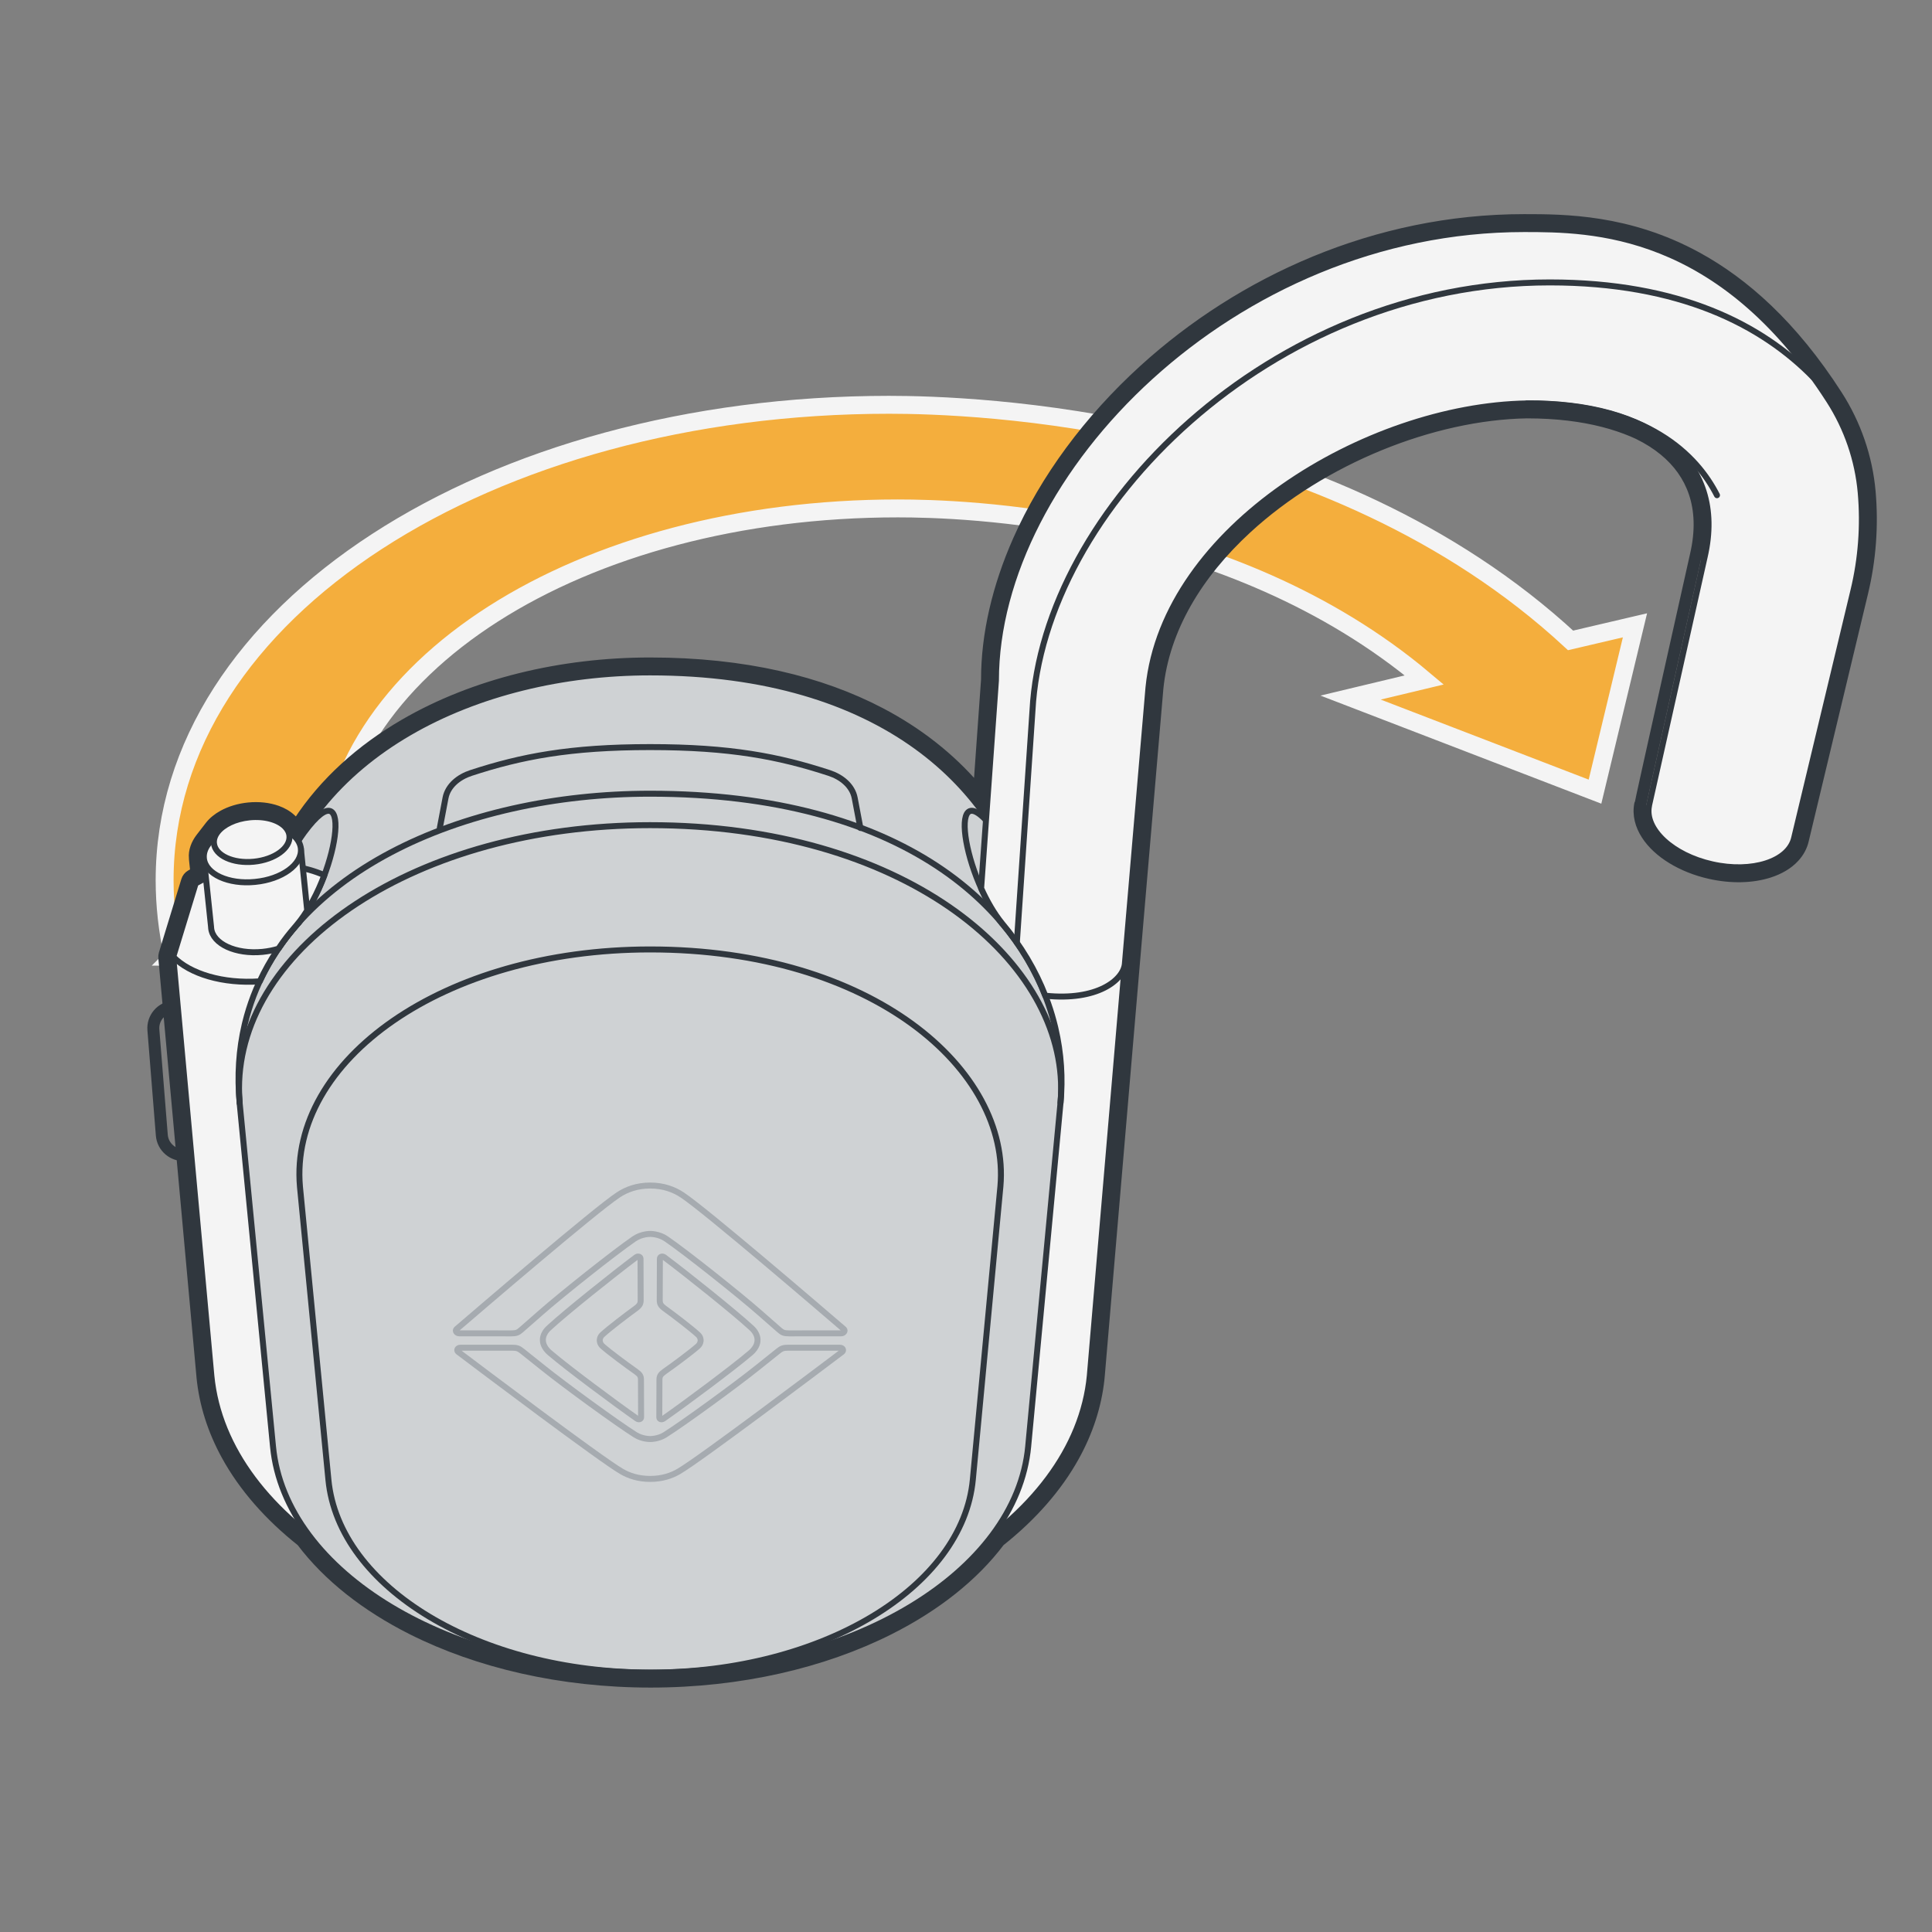 <?xml version="1.0" encoding="UTF-8"?><svg xmlns="http://www.w3.org/2000/svg" width="161.749" height="161.749" viewBox="0 0 161.749 161.749"><rect x="0" y="0" width="161.749" height="161.749" fill="#808080" stroke="none"/><g id="uuid-3f9be570-7401-4f28-a398-c6b641fcb655"><path d="M14.503,80.106c-.486-2.177-.721-4.318-.721-6.413,0-22.549,27.184-39.803,60.659-39.803,6.871,0,36.736.91,57.05,19.725l5.391-1.262-3.347,13.924-20.461-7.875,6.168-1.477c-16.372-13.802-38.764-14.36-44.075-14.36-26.501,0-47.848,13.21-47.848,30.984,0,2.158.315,4.383.973,6.659l-13.789-.102Z" style="fill:#f4ae3d; stroke:#f4f4f4; stroke-miterlimit:10; stroke-width:1.5px;"/></g><g id="uuid-4a667328-df1b-44d3-8669-311092e720fd"><g id="uuid-c84efaac-4e6a-410c-b3ab-16fec68ba6d5"><path d="M87.79,92.237l-2.705,28.764M21.063,92.283c-.034-.392-.051-.782-.051-1.169,0-4.018,1.83-7.891,5.159-11.22,5.78-5.78,15.993-9.81,28.256-9.81,12.784,0,22.564,4.127,28.137,9.7,3.46,3.46,5.274,7.446,5.274,11.356,0,.368-.016.737-.048,1.104M37.805,69.505l.476-2.505c.043-.226.15-.436.321-.631.262-.299.668-.549,1.143-.705,4.102-1.34,8.058-2.117,14.682-2.117,6.624,0,10.58.777,14.682,2.117.475.155.881.406,1.143.705.171.195.278.405.321.631l.476,2.505M25.866,70.843c.516-.753.921-1.244,1.219-1.552-.003.072-.008.151-.015.235-.158,1.897-1.286,5.171-2.882,7.144M84.637,69.712c-.904-1.319-1.707-2.225-2.436-2.607-.236-.124-.527-.227-.852-.226-.305.001-.599.095-.849.281-.345.257-.514.618-.601.905-.147.482-.156,1.063-.109,1.627.188,2.256,1.448,5.921,3.321,8.236M152.57,30.944c-2.155-2.213-4.907-4.2-8.402-5.675-3.862-1.63-8.608-2.624-14.423-2.624-12.64,0-24.022,5.436-32.077,13.081-7.179,6.814-11.797,15.465-12.226,23.701l-1.309,19.419M127.838,34.776c4.978,0,8.375,1.098,10.696,2.523,2.276,1.397,3.577,3.146,4.322,4.614M34.419,136.599c5.546,2.788,12.513,4.437,20.056,4.437s14.506-1.649,20.053-4.438c3.881-1.952,7.095-4.477,9.31-7.416,2.656-2.108,4.797-4.525,6.264-7.176,1.14-2.061,1.872-4.262,2.117-6.559.007-.068.014-.136.025-.297,0,0,0,0-.004.073l2.932-34.441s1.975-23.111,1.976-23.126c.496-4.946,3.278-9.51,7.362-13.268,6.283-5.782,15.463-9.48,23.337-9.613,5-.043,8.928,1.099,11.353,3.095,1.159.954,1.98,2.106,2.432,3.439.486,1.433.565,3.134.104,5.117,0,0-4.677,20.879-4.677,21.036,0-.068.007-.135.021-.202-.201.975.075,1.923.596,2.728,1.012,1.567,3.062,2.811,5.443,3.345,1.82.411,3.612.36,5.054-.105.858-.276,1.637-.714,2.204-1.337.39-.428.678-.941.806-1.513l4.967-20.728c.658-2.735.882-5.627.627-8.506-.257-2.897-1.224-5.699-2.793-8.143-3.793-5.907-7.876-9.485-11.817-11.638-5.802-3.17-11.187-3.186-14.574-3.186-12.489,0-23.775,5.205-31.935,12.62-4.659,4.233-8.318,9.204-10.606,14.373-1.72,3.888-2.671,7.903-2.668,11.736l-.629,8.827c-2.073-2.394-4.717-4.526-7.968-6.229-4.997-2.618-11.407-4.209-19.361-4.209-7.44,0-14.778,1.755-20.666,5.179-3.64,2.117-6.741,4.88-8.954,8.272l-.243-.246c-.02-.021-.042-.04-.064-.059-.348-.33-.781-.571-1.238-.736-.724-.261-1.582-.358-2.465-.271-.822.081-1.589.315-2.223.666-.444.246-.847.563-1.148.953-.002.002-.004.005-.006.007-.014.018-.027.036-.029.039,0,0-.731.947-.735.952-.404.529-.652,1.176-.588,1.796v.02c0,.035.002.07.005.104l.101.96c-.1.053-.198.108-.295.164-.219.127-.382.332-.456.574l-1.878,6.144c-.038.124-.051.254-.04.383,0,0,3.194,35.079,3.194,35.085.225,2.323.948,4.551,2.089,6.636,1.469,2.685,3.629,5.133,6.315,7.264,2.216,2.939,5.431,5.465,9.315,7.418Z" style="fill:none; stroke:#30373e; stroke-linecap:round; stroke-linejoin:round; stroke-width:.5px;"/><path d="M88.039,92.261l-2.705,28.764M20.814,92.304c-.035-.399-.052-.796-.052-1.191,0-4.099,1.867-8.032,5.232-11.397,5.839-5.839,16.121-9.883,28.433-9.883,12.834,0,22.684,4.143,28.314,9.773,3.497,3.497,5.347,7.542,5.347,11.533,0,.376-.016.751-.049,1.126M37.559,69.458l.476-2.505c.052-.275.182-.525.379-.749.299-.339.746-.612,1.253-.777,4.128-1.349,8.111-2.129,14.76-2.129,6.649,0,10.632.78,14.76,2.129.507.166.955.438,1.253.777.197.224.327.474.379.749l.476,2.505M25.66,70.702c.777-1.134,1.324-1.71,1.657-1.953.025.183.032.447.003.798-.162,1.942-1.306,5.264-2.937,7.28M84.431,69.853c-.905-1.319-1.678-2.177-2.346-2.527-.213-.112-.463-.198-.735-.197-.253,0-.495.078-.701.232-.285.212-.432.517-.511.777-.133.437-.145.981-.099,1.534.184,2.211,1.428,5.827,3.266,8.099M152.391,31.118c-2.132-2.19-4.857-4.158-8.32-5.619-3.827-1.615-8.539-2.604-14.326-2.604-12.567,0-23.891,5.405-31.905,13.013-7.146,6.783-11.723,15.377-12.149,23.537l-1.309,19.419M127.838,34.526c5.015,0,8.459,1.106,10.827,2.56,2.321,1.425,3.652,3.212,4.414,4.714M34.532,136.375c5.508,2.769,12.435,4.41,19.944,4.41s14.432-1.641,19.94-4.411c3.866-1.944,7.054-4.456,9.241-7.368,2.647-2.095,4.773-4.495,6.226-7.121,1.126-2.034,1.846-4.203,2.087-6.464.007-.067.014-.134.023-.271,0,0,0,0-.003.052l2.932-34.441s1.976-23.129,1.976-23.129c.504-5.025,3.328-9.642,7.442-13.427,6.326-5.821,15.564-9.545,23.504-9.679,5.032-.043,9.027,1.104,11.514,3.152,1.192.981,2.042,2.171,2.51,3.552.503,1.484.58,3.233.111,5.251,0,0-4.671,20.861-4.671,20.982,0-.051.005-.102.015-.151-.184.895.066,1.777.561,2.542.966,1.495,2.949,2.712,5.288,3.236,1.784.403,3.53.35,4.922-.099.829-.267,1.566-.685,2.096-1.267.364-.399.629-.874.748-1.403l4.967-20.729c.652-2.708.874-5.573.621-8.426s-1.207-5.619-2.754-8.03c-3.773-5.876-7.826-9.423-11.726-11.554-5.743-3.137-11.072-3.156-14.454-3.156-12.419,0-23.647,5.176-31.767,12.555-4.636,4.212-8.273,9.155-10.545,14.289-1.709,3.861-2.649,7.842-2.647,11.653l-.673,9.44c-2.108-2.559-4.855-4.839-8.29-6.638-4.956-2.596-11.324-4.181-19.245-4.181-7.404,0-14.697,1.747-20.541,5.145-3.705,2.154-6.84,4.98-9.038,8.453l-.462-.468c-.017-.017-.035-.033-.053-.049-.318-.304-.721-.53-1.156-.687-.685-.247-1.505-.341-2.355-.257-.791.078-1.526.303-2.126.636-.421.233-.795.53-1.071.887-.002.002-.003.005-.005.007-.015.019-.029.039-.029.04,0,0-.731.947-.734.951-.374.49-.595,1.076-.537,1.645q0,.01.004.098l.118,1.128c-.149.077-.294.156-.436.238-.164.095-.287.249-.342.43l-1.878,6.144c-.028.093-.038.19-.03.287,0,0,3.194,35.079,3.194,35.083.222,2.287.933,4.482,2.059,6.54,1.455,2.659,3.599,5.089,6.276,7.208,2.189,2.913,5.378,5.425,9.246,7.37Z" style="fill:none; stroke:#30373e; stroke-linecap:round; stroke-linejoin:round; stroke-width:.5px;"/><path d="M88.288,92.284l-2.705,28.764M20.565,92.326c-.036-.406-.053-.811-.053-1.213,0-4.179,1.904-8.173,5.305-11.574,5.897-5.897,16.25-9.956,28.609-9.956,12.884,0,22.803,4.159,28.491,9.847,3.533,3.533,5.421,7.639,5.421,11.71,0,.383-.017.766-.05,1.148M37.313,69.412l.476-2.505c.062-.325.214-.614.437-.867.335-.38.824-.674,1.363-.85,4.155-1.358,8.163-2.142,14.838-2.142,6.674,0,10.683.784,14.838,2.142.539.176,1.029.469,1.363.85.223.253.375.543.437.867l.476,2.505M25.453,70.56c.907-1.322,1.529-1.935,1.896-2.127.058-.03.098-.044.122-.05.012.021.03.057.048.117.065.212.091.57.049,1.067-.165,1.987-1.327,5.358-2.992,7.417M84.224,69.995c-.905-1.32-1.648-2.128-2.256-2.447-.19-.1-.399-.169-.618-.168-.201,0-.391.062-.553.182-.226.168-.35.416-.421.649-.119.392-.134.899-.089,1.44.18,2.166,1.407,5.733,3.211,7.963M152.212,31.293c-2.11-2.166-4.806-4.115-8.238-5.563-3.793-1.601-8.471-2.585-14.229-2.585-12.495,0-23.759,5.375-31.733,12.944-7.113,6.751-11.65,15.289-12.072,23.372l-1.309,19.419M127.838,34.276c5.053,0,8.544,1.115,10.958,2.597,2.367,1.453,3.726,3.277,4.506,4.814M34.644,136.152c5.47,2.75,12.358,4.384,19.832,4.384s14.358-1.634,19.828-4.385c3.851-1.937,7.013-4.435,9.173-7.321,2.637-2.083,4.749-4.466,6.187-7.066,1.111-2.008,1.82-4.145,2.057-6.37.007-.066.014-.132.022-.244,0,0,0,0-.002.031l2.932-34.441h0s1.977-23.133,1.977-23.133c.512-5.104,3.378-9.773,7.521-13.586,6.369-5.861,15.665-9.61,23.671-9.745,5.064-.044,9.125,1.11,11.675,3.209,1.225,1.008,2.103,2.236,2.588,3.665.521,1.535.596,3.332.119,5.386,0,0-4.665,20.844-4.665,20.927,0-.034.003-.068.01-.101-.168.816.057,1.631.526,2.356.919,1.423,2.835,2.613,5.133,3.128,1.748.395,3.448.34,4.791-.093.799-.257,1.494-.656,1.988-1.198.338-.37.58-.806.689-1.293l4.967-20.729c.646-2.682.866-5.52.615-8.345s-1.19-5.54-2.716-7.917c-3.753-5.845-7.776-9.361-11.636-11.47-5.683-3.105-10.957-3.125-14.334-3.125-12.349,0-23.519,5.147-31.599,12.49-4.612,4.191-8.228,9.106-10.485,14.205-1.697,3.835-2.628,7.781-2.627,11.569l-.718,10.076c-2.134-2.734-4.984-5.172-8.61-7.07-4.914-2.574-11.241-4.152-19.129-4.152-7.367,0-14.615,1.739-20.415,5.111-3.771,2.193-6.938,5.081-9.119,8.638l-.685-.693c-.013-.013-.027-.026-.041-.037-.288-.277-.661-.49-1.074-.639-.646-.233-1.428-.324-2.246-.243-.761.075-1.462.291-2.03.606-.398.221-.744.497-.994.821-.002.002-.003.004-.005.006-.013.017-.026.035-.03.04,0,0-.731.947-.733.949-.344.451-.537.976-.486,1.493q0,.01.003.072l.136,1.3c-.199.098-.391.201-.578.309-.11.063-.191.166-.228.287l-1.878,6.144c-.019.062-.026.127-.02.191,0,0,3.194,35.079,3.194,35.082.218,2.251.918,4.413,2.03,6.444,1.44,2.633,3.57,5.045,6.237,7.152,2.161,2.887,5.324,5.385,9.178,7.323Z" style="fill:none; stroke:#30373e; stroke-linecap:round; stroke-linejoin:round; stroke-width:.5px;"/><path d="M88.537,92.308l-2.705,28.764M20.316,92.348c-.036-.414-.054-.825-.054-1.235,0-4.259,1.942-8.314,5.378-11.751,5.955-5.955,16.378-10.029,28.786-10.029,12.933,0,22.923,4.175,28.668,9.92,3.569,3.569,5.494,7.736,5.494,11.886,0,.39-.017.78-.051,1.17M37.068,69.365l.476-2.505c.071-.374.246-.704.495-.986.371-.421.902-.736,1.473-.922,4.181-1.366,8.216-2.154,14.915-2.154,6.699,0,10.734.788,14.915,2.154.571.187,1.103.501,1.473.922.248.282.424.612.495.986l.476,2.505M25.247,70.419c.906-1.322,1.559-1.983,1.986-2.207.122-.064.209-.083.266-.083.047,0,.08.013.108.034.047.035.105.112.151.265.078.257.102.652.059,1.16-.169,2.031-1.347,5.452-3.047,7.553M84.018,70.136c-.905-1.321-1.618-2.08-2.166-2.367-.168-.088-.336-.141-.501-.14-.15,0-.287.046-.405.133-.166.124-.268.315-.331.521-.106.347-.123.817-.079,1.347.177,2.121,1.387,5.64,3.156,7.826M152.033,31.467c-2.087-2.143-4.756-4.073-8.156-5.507-3.758-1.586-8.403-2.565-14.132-2.565-12.423,0-23.627,5.344-31.561,12.875-7.08,6.72-11.576,15.201-11.994,23.208l-1.309,19.419M127.838,34.026c5.09,0,8.629,1.123,11.088,2.634,2.412,1.481,3.801,3.343,4.598,4.914M34.756,135.929c5.431,2.731,12.281,4.357,19.719,4.357s14.284-1.626,19.716-4.358c3.848-1.935,6.992-4.429,9.079-7.253,2.64-2.076,4.746-4.448,6.175-7.031,1.096-1.981,1.794-4.086,2.027-6.275.007-.065.013-.129.021-.218t0,.01h0v-.01s2.932-34.431,2.932-34.431l1.977-23.137c.519-5.183,3.427-9.905,7.6-13.745,6.412-5.9,15.766-9.675,23.838-9.811,5.095-.044,9.224,1.115,11.837,3.266,1.257,1.035,2.165,2.3,2.666,3.777.538,1.586.611,3.431.126,5.521,0,0-4.658,20.822-4.654,20.822-.152.736.048,1.484.491,2.17.873,1.352,2.721,2.514,4.978,3.02,1.712.387,3.366.33,4.659-.087.77-.248,1.423-.627,1.88-1.128.312-.342.532-.739.631-1.182l4.968-20.729c.639-2.656.857-5.467.609-8.265-.246-2.775-1.173-5.46-2.677-7.804-3.733-5.813-7.726-9.299-11.545-11.385-5.624-3.072-10.842-3.095-14.214-3.095-12.279,0-23.39,5.119-31.431,12.425-4.589,4.17-8.183,9.058-10.424,14.121-1.685,3.808-2.607,7.72-2.606,11.486l-.765,10.738c-2.151-2.918-5.102-5.525-8.928-7.529-4.873-2.552-11.159-4.124-19.013-4.124-7.33,0-14.533,1.731-20.289,5.077-3.839,2.232-7.039,5.186-9.198,8.829-.021-.023-.042-.046-.064-.069l-.845-.855c-.009-.009-.018-.017-.028-.024-.258-.251-.601-.451-.995-.592-.607-.219-1.351-.308-2.136-.23-.73.072-1.398.279-1.933.575-.376.208-.692.464-.918.756-.001.002-.003.004-.004.005-.012.016-.024.031-.03.041,0,0-.731.947-.732.948-.315.412-.48.877-.435,1.341q0,.01.001.046l.155,1.474c-.25.118-.49.244-.719.377-.055.032-.096.083-.114.143,0,0-1.878,6.144-1.888,6.24,0,0,3.194,35.079,3.194,35.08.215,2.214.904,4.344,2,6.349,1.431,2.616,3.555,5.017,6.178,7.069,2.134,2.871,5.279,5.366,9.13,7.302Z" style="fill:none; stroke:#30373e; stroke-linecap:round; stroke-linejoin:round; stroke-width:.5px;"/></g><path d="M88.363,86.083l-2.025-.01-2.291,27.232v.01c-.934,11.021-13.832,19.77-29.572,19.77s-28.628-8.73-29.582-19.741l-2.399-27.527-2.015-.01,2.291-9.802c2.999-12.81,17.057-19.711,31.656-19.711,19.544,0,29.247,9.772,31.636,19.967l2.3,9.821Z" style="fill:#cfd2d4; stroke:#30373e; stroke-linecap:round; stroke-linejoin:round; stroke-width:.5px;"/><line x1="88.786" y1="92.331" x2="86.081" y2="121.096" style="fill:#cfd2d4; stroke:#30373e; stroke-linecap:round; stroke-linejoin:round; stroke-width:.5px;"/><path d="M94.175,80.698l-2.932,34.441v.011c-1.155,12.294-17.189,22.038-36.768,22.038s-35.59-9.732-36.779-22.003l-3.194-35.079,79.672.592Z" style="fill:#f4f4f4; stroke:#30373e; stroke-linecap:round; stroke-linejoin:round; stroke-width:.5px;"/><path d="M88.786,92.335l-2.704,28.746v.01c-.993,10.568-14.776,18.944-31.607,18.944s-30.594-8.366-31.617-18.915l-2.792-28.746c-.217-2.338-.063-4.528.414-6.566.012-.052.025-.105.037-.157,3.031-12.472,18.175-19.202,33.908-19.202,21.128,0,31.49,9.576,33.894,19.466.013.054.026.109.039.163.492,2.103.626,4.218.427,6.257Z" style="fill:#cfd2d4; stroke:#30373e; stroke-linecap:round; stroke-linejoin:round; stroke-width:.5px;"/><path d="M83.755,99.326l-2.307,24.535c-.839,9.019-12.601,16.172-26.972,16.172s-26.108-7.136-26.98-16.138l-2.383-24.535c-.929-10.567,11.963-19.872,29.321-19.872,18.61,0,30.178,10.089,29.321,19.839Z" style="fill:none; stroke:#30373e; stroke-linecap:round; stroke-linejoin:round; stroke-width:.5px;"/><path d="M20.067,92.37c-.037-.421-.055-.84-.055-1.257,0-11.854,14.765-22.03,34.415-22.03,21.05,0,34.412,11.015,34.412,22.056,0,.397-.017.795-.052,1.192" style="fill:none; stroke:#30373e; stroke-linecap:round; stroke-linejoin:round; stroke-width:.5px;"/><path d="M36.822,69.318l.476-2.505c.2-1.052,1.126-1.769,2.136-2.099,4.207-1.375,8.268-2.167,14.993-2.167,6.724,0,10.786.792,14.993,2.167,1.01.33,1.936,1.047,2.136,2.099l.476,2.505" style="fill:none; stroke:#30373e; stroke-linecap:round; stroke-linejoin:round; stroke-width:.5px;"/><path d="M25.041,70.278c4.701-6.856,3.393,2.733-.076,7.021" style="fill:none; stroke:#30373e; stroke-linecap:round; stroke-linejoin:round; stroke-width:.5px;"/><path d="M83.812,70.278c-4.701-6.856-3.393,2.733.076,7.021" style="fill:none; stroke:#30373e; stroke-linecap:round; stroke-linejoin:round; stroke-width:.5px;"/><path d="M87.515,83.361c4.332.455,6.536-1.3,6.66-2.664l1.977-23.14c1.337-13.341,18.246-23.555,31.685-23.781,10.254-.089,16.782,4.66,14.874,12.869,0,0-4.653,20.808-4.653,20.818-.403,1.956,1.947,4.149,5.279,4.896,3.352.757,6.43-.236,6.872-2.212l4.968-20.729c.633-2.63.849-5.413.603-8.184-.243-2.734-1.155-5.381-2.638-7.691-9.18-14.298-19.897-14.365-25.549-14.365-24.419,0-44.212,20.359-44.212,37.8l-1.24,17.389c.482,1.071,1.073,2.101,1.745,2.932,1.608,1.907,2.808,3.959,3.627,6.063Z" style="fill:#f4f4f4; stroke:#30373e; stroke-linecap:round; stroke-linejoin:round; stroke-width:.5px;"/><path d="M151.854,31.641c-4.347-4.464-11.252-7.997-22.108-7.997-23.377,0-42.428,19.035-43.306,35.85l-1.309,19.419" style="fill:none; stroke:#30373e; stroke-linecap:round; stroke-linejoin:round; stroke-width:.5px;"/><path d="M27.155,73.273c-.541,1.445-1.298,2.91-2.192,4.021-1.308,1.475-2.399,3.097-3.215,4.866-3.087.216-5.84-.619-7.245-2.055l1.878-6.144c1.327-.767,3.028-1.308,4.906-1.484,2.232-.226,4.306.098,5.869.796Z" style="fill:#f4f4f4; stroke:#30373e; stroke-linecap:round; stroke-linejoin:round; stroke-width:.5px;"/><path d="M25.72,76.222c-.823,1.337-1.285,1.52-2.409,3.205-.413.128-.865.216-1.337.265-2.241.216-4.159-.669-4.296-1.976l-.01-.138-.6-5.712,8.12-.836.531,5.191Z" style="fill:#f4f4f4; stroke:#30373e; stroke-linecap:round; stroke-linejoin:round; stroke-width:.5px;"/><path d="M25.189,71.032v.02c.128,1.317-1.593,2.566-3.834,2.782-2.232.226-4.149-.659-4.286-1.966v-.02c-.039-.413.098-.816.383-1.19l.767-.993.619-.049c.59-.285,1.298-.482,2.065-.551.836-.079,1.632-.01,2.3.187l.649-.049.845.855c.275.285.452.61.492.973Z" style="fill:#f4f4f4; stroke:#30373e; stroke-linecap:round; stroke-linejoin:round; stroke-width:.5px;"/><path d="M20.895,68.429c1.258-.125,2.385.199,2.954.774.221.223.357.483.384.77.098,1.026-1.238,1.997-2.984,2.17-1.746.173-3.24-.518-3.338-1.544-.031-.323.081-.641.303-.93.482-.628,1.485-1.121,2.681-1.24Z" style="fill:#f4f4f4; stroke:#30373e; stroke-linecap:round; stroke-linejoin:round; stroke-width:.5px;"/><path d="M127.838,33.776c10.157,0,14.264,4.442,15.91,7.684" style="fill:none; stroke:#30373e; stroke-linecap:round; stroke-linejoin:round; stroke-width:.5px;"/><path d="M70.654,111.28c-1.743-1.497-11.604-9.964-13.543-11.24-.681-.453-1.564-.786-2.676-.786h0c-1.112,0-1.995.333-2.676.786-1.938,1.276-11.8,9.743-13.543,11.24-.14.135.011.348.237.348.919,0,3.049.003,4.332.003.452,0,.583-.062.855-.3.273-.239,1.64-1.437,1.64-1.437,1.762-1.549,6.168-5.05,7.815-6.177.622-.426,1.33-.412,1.34-.412h0c.01,0,.718-.014,1.34.412,1.647,1.128,6.053,4.628,7.815,6.177,0,0,1.367,1.198,1.64,1.437.272.239.403.3.855.3,1.283,0,3.413-.003,4.332-.003.226,0,.377-.212.237-.348" style="fill:none; stroke:#a6abb0; stroke-linecap:round; stroke-linejoin:round; stroke-width:.5px;"/><path d="M38.356,113.176c1.922,1.451,11.887,8.968,13.673,10.009.619.365,1.412.631,2.404.631h0c.993,0,1.786-.266,2.404-.631,1.786-1.041,11.75-8.559,13.673-10.009.159-.133.041-.343-.184-.343-.914,0-3.032-.003-4.308-.003-.45,0-.586.061-.88.296-.294.235-1.745,1.395-1.745,1.395-1.825,1.463-6.165,4.625-7.719,5.604-.579.365-1.233.353-1.242.353h0c-.009,0-.662.012-1.242-.353-1.554-.978-5.894-4.14-7.719-5.604,0,0-1.451-1.16-1.745-1.395-.294-.235-.43-.296-.88-.296-1.276,0-3.393.003-4.308.003-.225,0-.343.209-.184.343" style="fill:none; stroke:#a6abb0; stroke-linecap:round; stroke-linejoin:round; stroke-width:.5px;"/><path d="M53.25,114.835c-.814-.569-2.258-1.643-2.801-2.127-.248-.215-.237-.483-.237-.483,0,0-.021-.27.219-.486.53-.491,1.967-1.595,2.79-2.19.339-.249.418-.406.417-.714-.004-.956-.01-2.771-.013-3.468,0-.142-.207-.23-.366-.111-1.864,1.392-5.927,4.644-7.257,5.878-.632.542-.549,1.091-.549,1.091h0,0s-.038.546.633,1.08c1.395,1.196,5.458,4.223,7.244,5.466.159.104.344.039.343-.108-.002-.62-.008-2.261-.011-3.152-.001-.29-.08-.439-.412-.675" style="fill:none; stroke:#a6abb0; stroke-linecap:round; stroke-linejoin:round; stroke-width:.5px;"/><path d="M55.62,114.837c.814-.569,2.258-1.643,2.801-2.127.248-.215.237-.483.237-.483h0,0s.022-.27-.219-.486c-.53-.491-1.966-1.595-2.789-2.189-.339-.249-.418-.406-.417-.714.004-.956.01-2.76.013-3.457,0-.167.198-.241.366-.123,1.864,1.392,5.927,4.644,7.257,5.878.632.542.549,1.091.549,1.091,0,0,.037.546-.633,1.08-1.395,1.196-5.458,4.222-7.244,5.466-.159.104-.344.039-.343-.108.002-.62.008-2.261.011-3.151.001-.29.08-.439.412-.676" style="fill:none; stroke:#a6abb0; stroke-linecap:round; stroke-linejoin:round; stroke-width:.5px;"/></g><g id="uuid-6f6c0f5a-5ed7-4e1b-9fa1-796c9e83619e"><path d="M14.503,84.276l.996,12.422h0c-.998.08-1.872-.664-1.952-1.662l-.706-8.808c-.08-.998.664-1.872,1.662-1.952h0Z" style="fill:none; stroke:#30373e; stroke-linecap:round; stroke-linejoin:round;"/></g></svg>